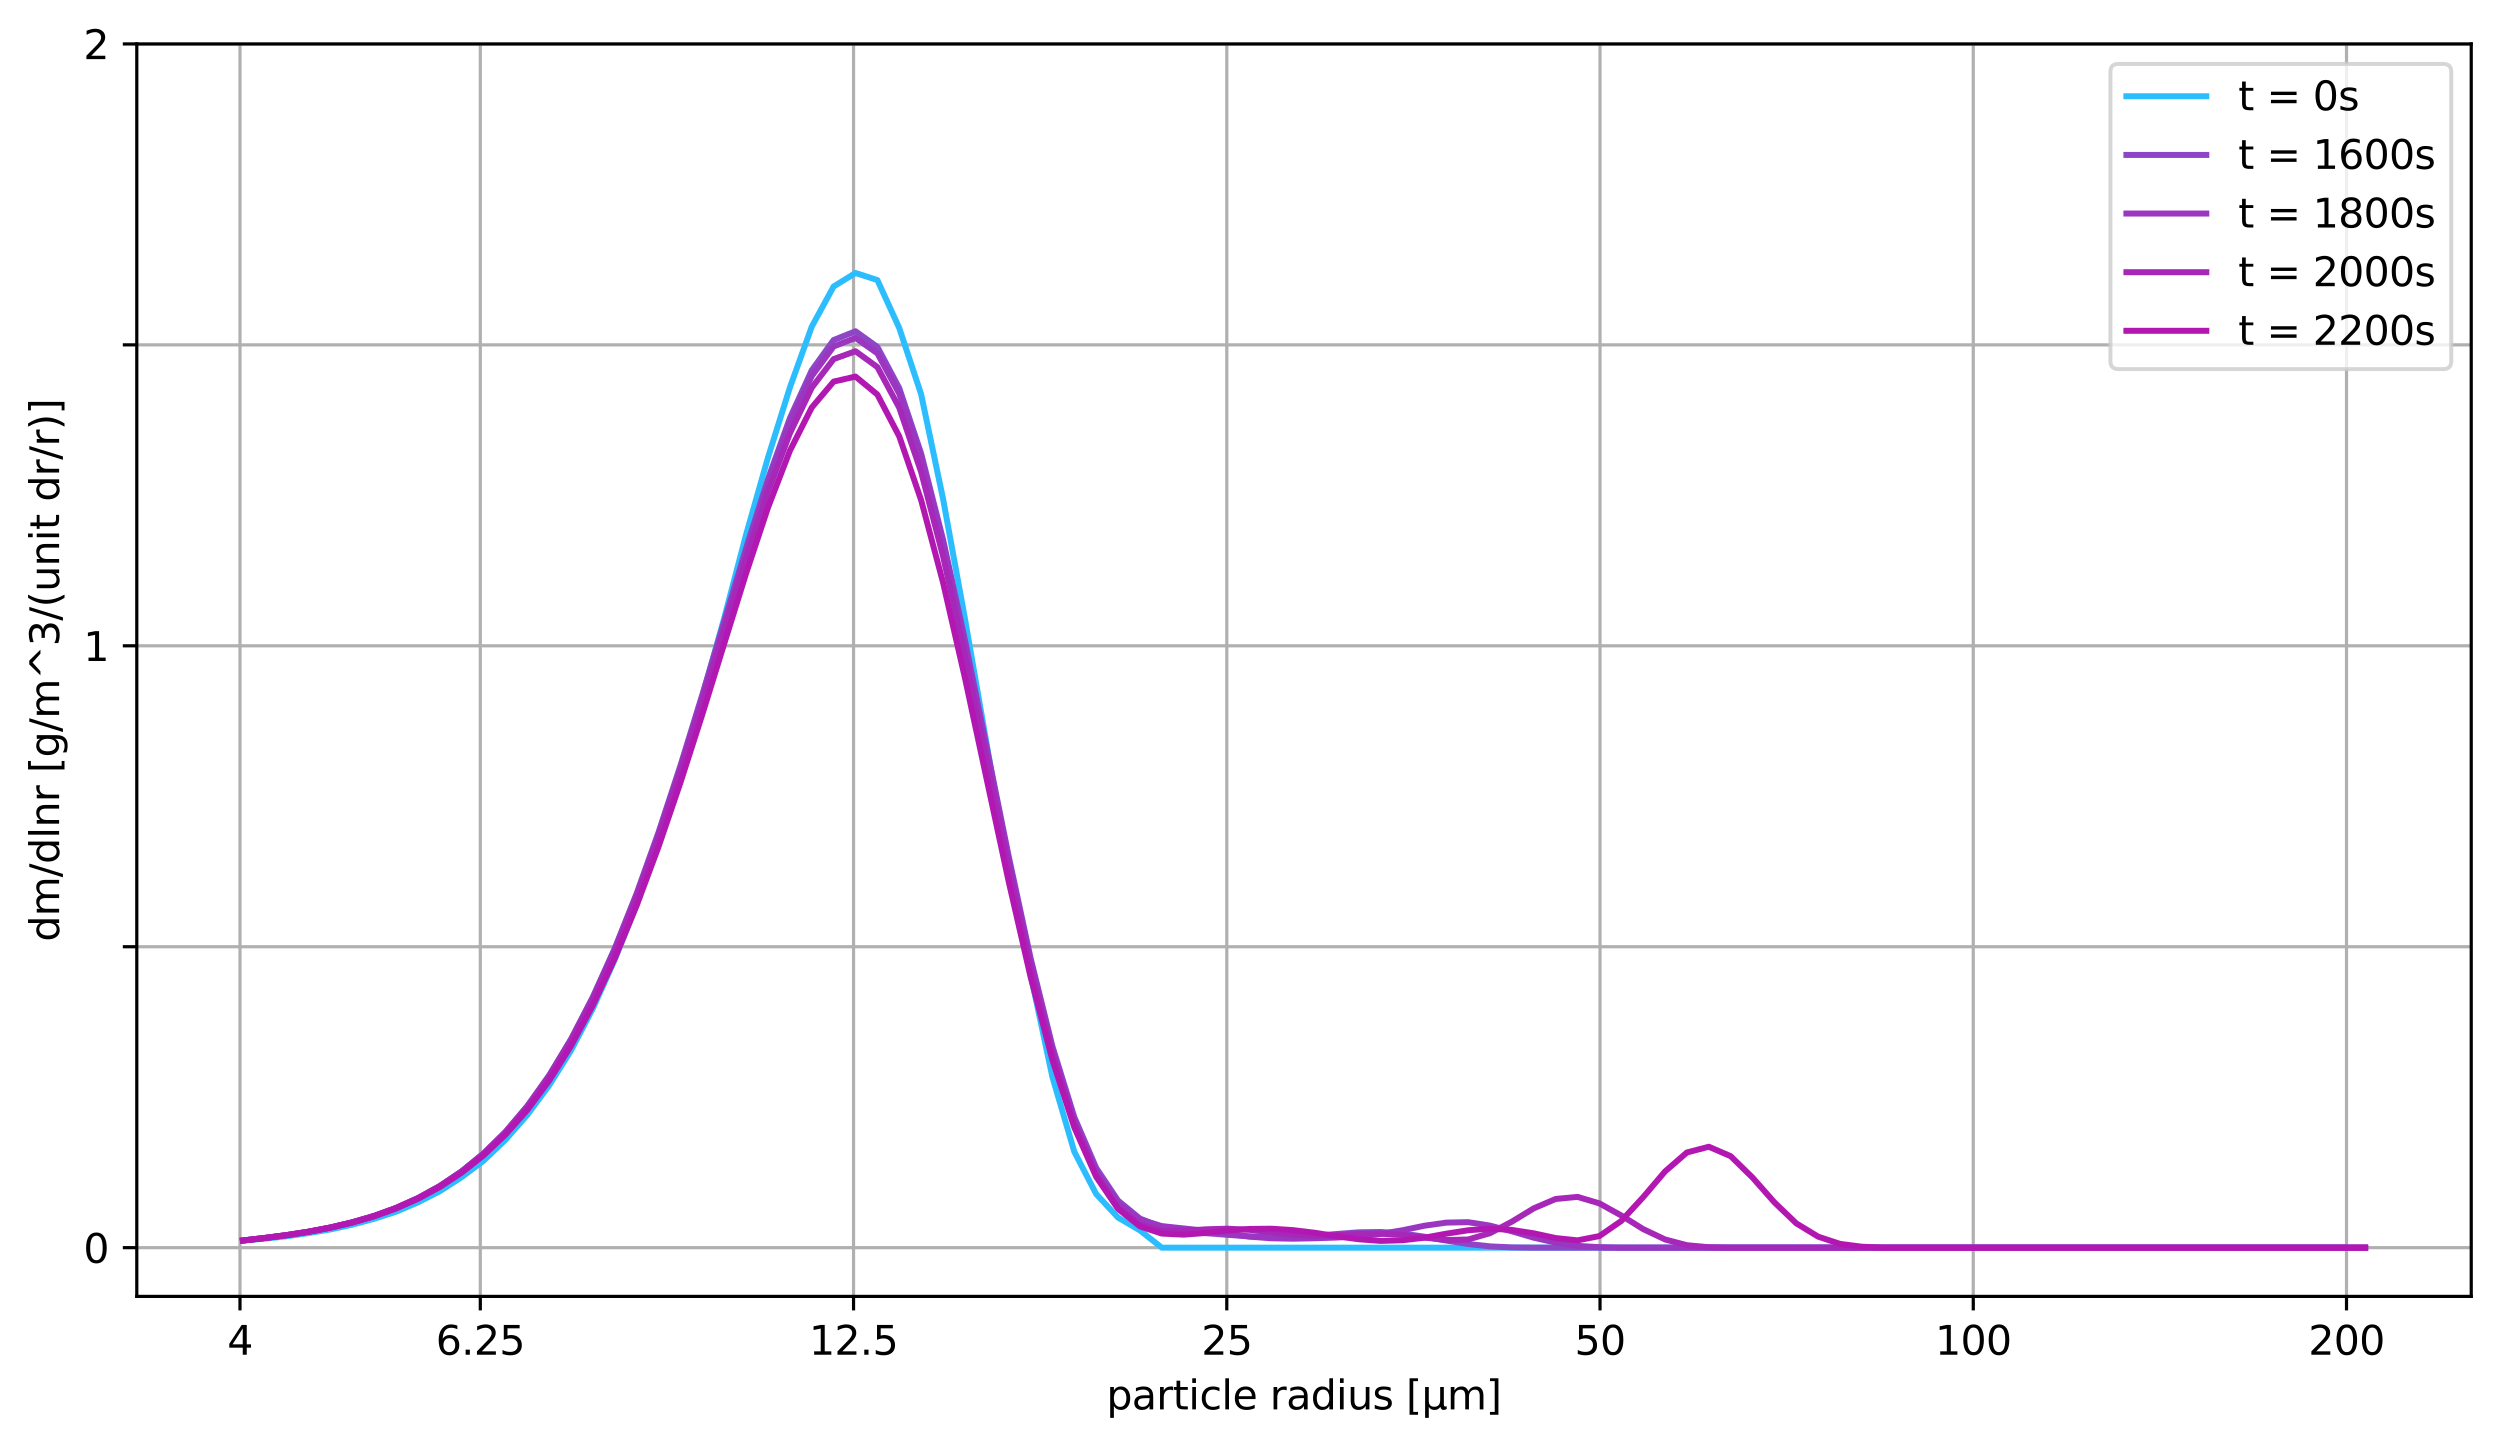 <?xml version="1.0" encoding="utf-8" standalone="no"?>
<!DOCTYPE svg PUBLIC "-//W3C//DTD SVG 1.1//EN"
  "http://www.w3.org/Graphics/SVG/1.1/DTD/svg11.dtd">
<svg xmlns:xlink="http://www.w3.org/1999/xlink" width="625.778pt" height="362.062pt" viewBox="0 0 625.778 362.062" xmlns="http://www.w3.org/2000/svg" version="1.1">
 <defs>
  <style type="text/css">*{stroke-linejoin: round; stroke-linecap: butt}</style>
 </defs>
 <g id="figure_1">
  <g id="patch_1">
   <path d="M 0 362.062 
L 625.778 362.062 
L 625.778 0 
L 0 0 
z
" style="fill: #ffffff"/>
  </g>
  <g id="axes_1">
   <g id="patch_2">
    <path d="M 34.241 324.506 
L 618.578 324.506 
L 618.578 10.999 
L 34.241 10.999 
z
" style="fill: #ffffff"/>
   </g>
   <g id="matplotlib.axis_1">
    <g id="xtick_1">
     <g id="line2d_1">
      <path d="M 60.072 324.506 
L 60.072 10.999 
" clip-path="url(#paa00dab9e1)" style="fill: none; stroke: #b0b0b0; stroke-width: 0.8; stroke-linecap: square"/>
     </g>
     <g id="line2d_2">
      <defs>
       <path id="m054a55ea79" d="M 0 0 
L 0 3.5 
" style="stroke: #000000; stroke-width: 0.8"/>
      </defs>
      <g>
       <use xlink:href="#m054a55ea79" x="60.072" y="324.506" style="stroke: #000000; stroke-width: 0.8"/>
      </g>
     </g>
     <g id="text_1">
      <!-- 4 -->
      <g transform="translate(56.891 339.104) scale(0.1 -0.1)">
       <defs>
        <path id="DejaVuSans-34" d="M 2419 4116 
L 825 1625 
L 2419 1625 
L 2419 4116 
z
M 2253 4666 
L 3047 4666 
L 3047 1625 
L 3713 1625 
L 3713 1100 
L 3047 1100 
L 3047 0 
L 2419 0 
L 2419 1100 
L 313 1100 
L 313 1709 
L 2253 4666 
z
" transform="scale(0.016)"/>
       </defs>
       <use xlink:href="#DejaVuSans-34"/>
      </g>
     </g>
    </g>
    <g id="xtick_2">
     <g id="line2d_3">
      <path d="M 120.226 324.506 
L 120.226 10.999 
" clip-path="url(#paa00dab9e1)" style="fill: none; stroke: #b0b0b0; stroke-width: 0.8; stroke-linecap: square"/>
     </g>
     <g id="line2d_4">
      <g>
       <use xlink:href="#m054a55ea79" x="120.226" y="324.506" style="stroke: #000000; stroke-width: 0.8"/>
      </g>
     </g>
     <g id="text_2">
      <!-- 6.25 -->
      <g transform="translate(109.093 339.104) scale(0.1 -0.1)">
       <defs>
        <path id="DejaVuSans-36" d="M 2113 2584 
Q 1688 2584 1439 2293 
Q 1191 2003 1191 1497 
Q 1191 994 1439 701 
Q 1688 409 2113 409 
Q 2538 409 2786 701 
Q 3034 994 3034 1497 
Q 3034 2003 2786 2293 
Q 2538 2584 2113 2584 
z
M 3366 4563 
L 3366 3988 
Q 3128 4100 2886 4159 
Q 2644 4219 2406 4219 
Q 1781 4219 1451 3797 
Q 1122 3375 1075 2522 
Q 1259 2794 1537 2939 
Q 1816 3084 2150 3084 
Q 2853 3084 3261 2657 
Q 3669 2231 3669 1497 
Q 3669 778 3244 343 
Q 2819 -91 2113 -91 
Q 1303 -91 875 529 
Q 447 1150 447 2328 
Q 447 3434 972 4092 
Q 1497 4750 2381 4750 
Q 2619 4750 2861 4703 
Q 3103 4656 3366 4563 
z
" transform="scale(0.016)"/>
        <path id="DejaVuSans-2e" d="M 684 794 
L 1344 794 
L 1344 0 
L 684 0 
L 684 794 
z
" transform="scale(0.016)"/>
        <path id="DejaVuSans-32" d="M 1228 531 
L 3431 531 
L 3431 0 
L 469 0 
L 469 531 
Q 828 903 1448 1529 
Q 2069 2156 2228 2338 
Q 2531 2678 2651 2914 
Q 2772 3150 2772 3378 
Q 2772 3750 2511 3984 
Q 2250 4219 1831 4219 
Q 1534 4219 1204 4116 
Q 875 4013 500 3803 
L 500 4441 
Q 881 4594 1212 4672 
Q 1544 4750 1819 4750 
Q 2544 4750 2975 4387 
Q 3406 4025 3406 3419 
Q 3406 3131 3298 2873 
Q 3191 2616 2906 2266 
Q 2828 2175 2409 1742 
Q 1991 1309 1228 531 
z
" transform="scale(0.016)"/>
        <path id="DejaVuSans-35" d="M 691 4666 
L 3169 4666 
L 3169 4134 
L 1269 4134 
L 1269 2991 
Q 1406 3038 1543 3061 
Q 1681 3084 1819 3084 
Q 2600 3084 3056 2656 
Q 3513 2228 3513 1497 
Q 3513 744 3044 326 
Q 2575 -91 1722 -91 
Q 1428 -91 1123 -41 
Q 819 9 494 109 
L 494 744 
Q 775 591 1075 516 
Q 1375 441 1709 441 
Q 2250 441 2565 725 
Q 2881 1009 2881 1497 
Q 2881 1984 2565 2268 
Q 2250 2553 1709 2553 
Q 1456 2553 1204 2497 
Q 953 2441 691 2322 
L 691 4666 
z
" transform="scale(0.016)"/>
       </defs>
       <use xlink:href="#DejaVuSans-36"/>
       <use xlink:href="#DejaVuSans-2e" x="63.623"/>
       <use xlink:href="#DejaVuSans-32" x="95.41"/>
       <use xlink:href="#DejaVuSans-35" x="159.033"/>
      </g>
     </g>
    </g>
    <g id="xtick_3">
     <g id="line2d_5">
      <path d="M 213.652 324.506 
L 213.652 10.999 
" clip-path="url(#paa00dab9e1)" style="fill: none; stroke: #b0b0b0; stroke-width: 0.8; stroke-linecap: square"/>
     </g>
     <g id="line2d_6">
      <g>
       <use xlink:href="#m054a55ea79" x="213.652" y="324.506" style="stroke: #000000; stroke-width: 0.8"/>
      </g>
     </g>
     <g id="text_3">
      <!-- 12.5 -->
      <g transform="translate(202.519 339.104) scale(0.1 -0.1)">
       <defs>
        <path id="DejaVuSans-31" d="M 794 531 
L 1825 531 
L 1825 4091 
L 703 3866 
L 703 4441 
L 1819 4666 
L 2450 4666 
L 2450 531 
L 3481 531 
L 3481 0 
L 794 0 
L 794 531 
z
" transform="scale(0.016)"/>
       </defs>
       <use xlink:href="#DejaVuSans-31"/>
       <use xlink:href="#DejaVuSans-32" x="63.623"/>
       <use xlink:href="#DejaVuSans-2e" x="127.246"/>
       <use xlink:href="#DejaVuSans-35" x="159.033"/>
      </g>
     </g>
    </g>
    <g id="xtick_4">
     <g id="line2d_7">
      <path d="M 307.079 324.506 
L 307.079 10.999 
" clip-path="url(#paa00dab9e1)" style="fill: none; stroke: #b0b0b0; stroke-width: 0.8; stroke-linecap: square"/>
     </g>
     <g id="line2d_8">
      <g>
       <use xlink:href="#m054a55ea79" x="307.079" y="324.506" style="stroke: #000000; stroke-width: 0.8"/>
      </g>
     </g>
     <g id="text_4">
      <!-- 25 -->
      <g transform="translate(300.716 339.104) scale(0.1 -0.1)">
       <use xlink:href="#DejaVuSans-32"/>
       <use xlink:href="#DejaVuSans-35" x="63.623"/>
      </g>
     </g>
    </g>
    <g id="xtick_5">
     <g id="line2d_9">
      <path d="M 400.505 324.506 
L 400.505 10.999 
" clip-path="url(#paa00dab9e1)" style="fill: none; stroke: #b0b0b0; stroke-width: 0.8; stroke-linecap: square"/>
     </g>
     <g id="line2d_10">
      <g>
       <use xlink:href="#m054a55ea79" x="400.505" y="324.506" style="stroke: #000000; stroke-width: 0.8"/>
      </g>
     </g>
     <g id="text_5">
      <!-- 50 -->
      <g transform="translate(394.142 339.104) scale(0.1 -0.1)">
       <defs>
        <path id="DejaVuSans-30" d="M 2034 4250 
Q 1547 4250 1301 3770 
Q 1056 3291 1056 2328 
Q 1056 1369 1301 889 
Q 1547 409 2034 409 
Q 2525 409 2770 889 
Q 3016 1369 3016 2328 
Q 3016 3291 2770 3770 
Q 2525 4250 2034 4250 
z
M 2034 4750 
Q 2819 4750 3233 4129 
Q 3647 3509 3647 2328 
Q 3647 1150 3233 529 
Q 2819 -91 2034 -91 
Q 1250 -91 836 529 
Q 422 1150 422 2328 
Q 422 3509 836 4129 
Q 1250 4750 2034 4750 
z
" transform="scale(0.016)"/>
       </defs>
       <use xlink:href="#DejaVuSans-35"/>
       <use xlink:href="#DejaVuSans-30" x="63.623"/>
      </g>
     </g>
    </g>
    <g id="xtick_6">
     <g id="line2d_11">
      <path d="M 493.931 324.506 
L 493.931 10.999 
" clip-path="url(#paa00dab9e1)" style="fill: none; stroke: #b0b0b0; stroke-width: 0.8; stroke-linecap: square"/>
     </g>
     <g id="line2d_12">
      <g>
       <use xlink:href="#m054a55ea79" x="493.931" y="324.506" style="stroke: #000000; stroke-width: 0.8"/>
      </g>
     </g>
     <g id="text_6">
      <!-- 100 -->
      <g transform="translate(484.388 339.104) scale(0.1 -0.1)">
       <use xlink:href="#DejaVuSans-31"/>
       <use xlink:href="#DejaVuSans-30" x="63.623"/>
       <use xlink:href="#DejaVuSans-30" x="127.246"/>
      </g>
     </g>
    </g>
    <g id="xtick_7">
     <g id="line2d_13">
      <path d="M 587.358 324.506 
L 587.358 10.999 
" clip-path="url(#paa00dab9e1)" style="fill: none; stroke: #b0b0b0; stroke-width: 0.8; stroke-linecap: square"/>
     </g>
     <g id="line2d_14">
      <g>
       <use xlink:href="#m054a55ea79" x="587.358" y="324.506" style="stroke: #000000; stroke-width: 0.8"/>
      </g>
     </g>
     <g id="text_7">
      <!-- 200 -->
      <g transform="translate(577.814 339.104) scale(0.1 -0.1)">
       <use xlink:href="#DejaVuSans-32"/>
       <use xlink:href="#DejaVuSans-30" x="63.623"/>
       <use xlink:href="#DejaVuSans-30" x="127.246"/>
      </g>
     </g>
    </g>
    <g id="text_8">
     <!-- particle radius [µm] -->
     <g transform="translate(276.964 352.782) scale(0.1 -0.1)">
      <defs>
       <path id="DejaVuSans-70" d="M 1159 525 
L 1159 -1331 
L 581 -1331 
L 581 3500 
L 1159 3500 
L 1159 2969 
Q 1341 3281 1617 3432 
Q 1894 3584 2278 3584 
Q 2916 3584 3314 3078 
Q 3713 2572 3713 1747 
Q 3713 922 3314 415 
Q 2916 -91 2278 -91 
Q 1894 -91 1617 61 
Q 1341 213 1159 525 
z
M 3116 1747 
Q 3116 2381 2855 2742 
Q 2594 3103 2138 3103 
Q 1681 3103 1420 2742 
Q 1159 2381 1159 1747 
Q 1159 1113 1420 752 
Q 1681 391 2138 391 
Q 2594 391 2855 752 
Q 3116 1113 3116 1747 
z
" transform="scale(0.016)"/>
       <path id="DejaVuSans-61" d="M 2194 1759 
Q 1497 1759 1228 1600 
Q 959 1441 959 1056 
Q 959 750 1161 570 
Q 1363 391 1709 391 
Q 2188 391 2477 730 
Q 2766 1069 2766 1631 
L 2766 1759 
L 2194 1759 
z
M 3341 1997 
L 3341 0 
L 2766 0 
L 2766 531 
Q 2569 213 2275 61 
Q 1981 -91 1556 -91 
Q 1019 -91 701 211 
Q 384 513 384 1019 
Q 384 1609 779 1909 
Q 1175 2209 1959 2209 
L 2766 2209 
L 2766 2266 
Q 2766 2663 2505 2880 
Q 2244 3097 1772 3097 
Q 1472 3097 1187 3025 
Q 903 2953 641 2809 
L 641 3341 
Q 956 3463 1253 3523 
Q 1550 3584 1831 3584 
Q 2591 3584 2966 3190 
Q 3341 2797 3341 1997 
z
" transform="scale(0.016)"/>
       <path id="DejaVuSans-72" d="M 2631 2963 
Q 2534 3019 2420 3045 
Q 2306 3072 2169 3072 
Q 1681 3072 1420 2755 
Q 1159 2438 1159 1844 
L 1159 0 
L 581 0 
L 581 3500 
L 1159 3500 
L 1159 2956 
Q 1341 3275 1631 3429 
Q 1922 3584 2338 3584 
Q 2397 3584 2469 3576 
Q 2541 3569 2628 3553 
L 2631 2963 
z
" transform="scale(0.016)"/>
       <path id="DejaVuSans-74" d="M 1172 4494 
L 1172 3500 
L 2356 3500 
L 2356 3053 
L 1172 3053 
L 1172 1153 
Q 1172 725 1289 603 
Q 1406 481 1766 481 
L 2356 481 
L 2356 0 
L 1766 0 
Q 1100 0 847 248 
Q 594 497 594 1153 
L 594 3053 
L 172 3053 
L 172 3500 
L 594 3500 
L 594 4494 
L 1172 4494 
z
" transform="scale(0.016)"/>
       <path id="DejaVuSans-69" d="M 603 3500 
L 1178 3500 
L 1178 0 
L 603 0 
L 603 3500 
z
M 603 4863 
L 1178 4863 
L 1178 4134 
L 603 4134 
L 603 4863 
z
" transform="scale(0.016)"/>
       <path id="DejaVuSans-63" d="M 3122 3366 
L 3122 2828 
Q 2878 2963 2633 3030 
Q 2388 3097 2138 3097 
Q 1578 3097 1268 2742 
Q 959 2388 959 1747 
Q 959 1106 1268 751 
Q 1578 397 2138 397 
Q 2388 397 2633 464 
Q 2878 531 3122 666 
L 3122 134 
Q 2881 22 2623 -34 
Q 2366 -91 2075 -91 
Q 1284 -91 818 406 
Q 353 903 353 1747 
Q 353 2603 823 3093 
Q 1294 3584 2113 3584 
Q 2378 3584 2631 3529 
Q 2884 3475 3122 3366 
z
" transform="scale(0.016)"/>
       <path id="DejaVuSans-6c" d="M 603 4863 
L 1178 4863 
L 1178 0 
L 603 0 
L 603 4863 
z
" transform="scale(0.016)"/>
       <path id="DejaVuSans-65" d="M 3597 1894 
L 3597 1613 
L 953 1613 
Q 991 1019 1311 708 
Q 1631 397 2203 397 
Q 2534 397 2845 478 
Q 3156 559 3463 722 
L 3463 178 
Q 3153 47 2828 -22 
Q 2503 -91 2169 -91 
Q 1331 -91 842 396 
Q 353 884 353 1716 
Q 353 2575 817 3079 
Q 1281 3584 2069 3584 
Q 2775 3584 3186 3129 
Q 3597 2675 3597 1894 
z
M 3022 2063 
Q 3016 2534 2758 2815 
Q 2500 3097 2075 3097 
Q 1594 3097 1305 2825 
Q 1016 2553 972 2059 
L 3022 2063 
z
" transform="scale(0.016)"/>
       <path id="DejaVuSans-20" transform="scale(0.016)"/>
       <path id="DejaVuSans-64" d="M 2906 2969 
L 2906 4863 
L 3481 4863 
L 3481 0 
L 2906 0 
L 2906 525 
Q 2725 213 2448 61 
Q 2172 -91 1784 -91 
Q 1150 -91 751 415 
Q 353 922 353 1747 
Q 353 2572 751 3078 
Q 1150 3584 1784 3584 
Q 2172 3584 2448 3432 
Q 2725 3281 2906 2969 
z
M 947 1747 
Q 947 1113 1208 752 
Q 1469 391 1925 391 
Q 2381 391 2643 752 
Q 2906 1113 2906 1747 
Q 2906 2381 2643 2742 
Q 2381 3103 1925 3103 
Q 1469 3103 1208 2742 
Q 947 2381 947 1747 
z
" transform="scale(0.016)"/>
       <path id="DejaVuSans-75" d="M 544 1381 
L 544 3500 
L 1119 3500 
L 1119 1403 
Q 1119 906 1312 657 
Q 1506 409 1894 409 
Q 2359 409 2629 706 
Q 2900 1003 2900 1516 
L 2900 3500 
L 3475 3500 
L 3475 0 
L 2900 0 
L 2900 538 
Q 2691 219 2414 64 
Q 2138 -91 1772 -91 
Q 1169 -91 856 284 
Q 544 659 544 1381 
z
M 1991 3584 
L 1991 3584 
z
" transform="scale(0.016)"/>
       <path id="DejaVuSans-73" d="M 2834 3397 
L 2834 2853 
Q 2591 2978 2328 3040 
Q 2066 3103 1784 3103 
Q 1356 3103 1142 2972 
Q 928 2841 928 2578 
Q 928 2378 1081 2264 
Q 1234 2150 1697 2047 
L 1894 2003 
Q 2506 1872 2764 1633 
Q 3022 1394 3022 966 
Q 3022 478 2636 193 
Q 2250 -91 1575 -91 
Q 1294 -91 989 -36 
Q 684 19 347 128 
L 347 722 
Q 666 556 975 473 
Q 1284 391 1588 391 
Q 1994 391 2212 530 
Q 2431 669 2431 922 
Q 2431 1156 2273 1281 
Q 2116 1406 1581 1522 
L 1381 1569 
Q 847 1681 609 1914 
Q 372 2147 372 2553 
Q 372 3047 722 3315 
Q 1072 3584 1716 3584 
Q 2034 3584 2315 3537 
Q 2597 3491 2834 3397 
z
" transform="scale(0.016)"/>
       <path id="DejaVuSans-5b" d="M 550 4863 
L 1875 4863 
L 1875 4416 
L 1125 4416 
L 1125 -397 
L 1875 -397 
L 1875 -844 
L 550 -844 
L 550 4863 
z
" transform="scale(0.016)"/>
       <path id="DejaVuSans-b5" d="M 544 -1331 
L 544 3500 
L 1119 3500 
L 1119 1325 
Q 1119 872 1334 640 
Q 1550 409 1972 409 
Q 2434 409 2667 671 
Q 2900 934 2900 1459 
L 2900 3500 
L 3475 3500 
L 3475 806 
Q 3475 619 3529 530 
Q 3584 441 3700 441 
Q 3728 441 3778 458 
Q 3828 475 3916 513 
L 3916 50 
Q 3788 -22 3673 -56 
Q 3559 -91 3450 -91 
Q 3234 -91 3106 31 
Q 2978 153 2931 403 
Q 2775 156 2548 32 
Q 2322 -91 2016 -91 
Q 1697 -91 1473 31 
Q 1250 153 1119 397 
L 1119 -1331 
L 544 -1331 
z
" transform="scale(0.016)"/>
       <path id="DejaVuSans-6d" d="M 3328 2828 
Q 3544 3216 3844 3400 
Q 4144 3584 4550 3584 
Q 5097 3584 5394 3201 
Q 5691 2819 5691 2113 
L 5691 0 
L 5113 0 
L 5113 2094 
Q 5113 2597 4934 2840 
Q 4756 3084 4391 3084 
Q 3944 3084 3684 2787 
Q 3425 2491 3425 1978 
L 3425 0 
L 2847 0 
L 2847 2094 
Q 2847 2600 2669 2842 
Q 2491 3084 2119 3084 
Q 1678 3084 1418 2786 
Q 1159 2488 1159 1978 
L 1159 0 
L 581 0 
L 581 3500 
L 1159 3500 
L 1159 2956 
Q 1356 3278 1631 3431 
Q 1906 3584 2284 3584 
Q 2666 3584 2933 3390 
Q 3200 3197 3328 2828 
z
" transform="scale(0.016)"/>
       <path id="DejaVuSans-5d" d="M 1947 4863 
L 1947 -844 
L 622 -844 
L 622 -397 
L 1369 -397 
L 1369 4416 
L 622 4416 
L 622 4863 
L 1947 4863 
z
" transform="scale(0.016)"/>
      </defs>
      <use xlink:href="#DejaVuSans-70"/>
      <use xlink:href="#DejaVuSans-61" x="63.477"/>
      <use xlink:href="#DejaVuSans-72" x="124.756"/>
      <use xlink:href="#DejaVuSans-74" x="165.869"/>
      <use xlink:href="#DejaVuSans-69" x="205.078"/>
      <use xlink:href="#DejaVuSans-63" x="232.861"/>
      <use xlink:href="#DejaVuSans-6c" x="287.842"/>
      <use xlink:href="#DejaVuSans-65" x="315.625"/>
      <use xlink:href="#DejaVuSans-20" x="377.148"/>
      <use xlink:href="#DejaVuSans-72" x="408.936"/>
      <use xlink:href="#DejaVuSans-61" x="450.049"/>
      <use xlink:href="#DejaVuSans-64" x="511.328"/>
      <use xlink:href="#DejaVuSans-69" x="574.805"/>
      <use xlink:href="#DejaVuSans-75" x="602.588"/>
      <use xlink:href="#DejaVuSans-73" x="665.967"/>
      <use xlink:href="#DejaVuSans-20" x="718.066"/>
      <use xlink:href="#DejaVuSans-5b" x="749.854"/>
      <use xlink:href="#DejaVuSans-b5" x="788.867"/>
      <use xlink:href="#DejaVuSans-6d" x="852.49"/>
      <use xlink:href="#DejaVuSans-5d" x="949.902"/>
     </g>
    </g>
   </g>
   <g id="matplotlib.axis_2">
    <g id="ytick_1">
     <g id="line2d_15">
      <path d="M 34.241 312.307 
L 618.578 312.307 
" clip-path="url(#paa00dab9e1)" style="fill: none; stroke: #b0b0b0; stroke-width: 0.8; stroke-linecap: square"/>
     </g>
     <g id="line2d_16">
      <defs>
       <path id="mc9c5f69193" d="M 0 0 
L -3.5 0 
" style="stroke: #000000; stroke-width: 0.8"/>
      </defs>
      <g>
       <use xlink:href="#mc9c5f69193" x="34.241" y="312.307" style="stroke: #000000; stroke-width: 0.8"/>
      </g>
     </g>
     <g id="text_9">
      <!-- 0 -->
      <g transform="translate(20.878 316.106) scale(0.1 -0.1)">
       <use xlink:href="#DejaVuSans-30"/>
      </g>
     </g>
    </g>
    <g id="ytick_2">
     <g id="line2d_17">
      <path d="M 34.241 236.98 
L 618.578 236.98 
" clip-path="url(#paa00dab9e1)" style="fill: none; stroke: #b0b0b0; stroke-width: 0.8; stroke-linecap: square"/>
     </g>
     <g id="line2d_18">
      <g>
       <use xlink:href="#mc9c5f69193" x="34.241" y="236.98" style="stroke: #000000; stroke-width: 0.8"/>
      </g>
     </g>
    </g>
    <g id="ytick_3">
     <g id="line2d_19">
      <path d="M 34.241 161.653 
L 618.578 161.653 
" clip-path="url(#paa00dab9e1)" style="fill: none; stroke: #b0b0b0; stroke-width: 0.8; stroke-linecap: square"/>
     </g>
     <g id="line2d_20">
      <g>
       <use xlink:href="#mc9c5f69193" x="34.241" y="161.653" style="stroke: #000000; stroke-width: 0.8"/>
      </g>
     </g>
     <g id="text_10">
      <!-- 1 -->
      <g transform="translate(20.878 165.452) scale(0.1 -0.1)">
       <use xlink:href="#DejaVuSans-31"/>
      </g>
     </g>
    </g>
    <g id="ytick_4">
     <g id="line2d_21">
      <path d="M 34.241 86.326 
L 618.578 86.326 
" clip-path="url(#paa00dab9e1)" style="fill: none; stroke: #b0b0b0; stroke-width: 0.8; stroke-linecap: square"/>
     </g>
     <g id="line2d_22">
      <g>
       <use xlink:href="#mc9c5f69193" x="34.241" y="86.326" style="stroke: #000000; stroke-width: 0.8"/>
      </g>
     </g>
    </g>
    <g id="ytick_5">
     <g id="line2d_23">
      <path d="M 34.241 10.999 
L 618.578 10.999 
" clip-path="url(#paa00dab9e1)" style="fill: none; stroke: #b0b0b0; stroke-width: 0.8; stroke-linecap: square"/>
     </g>
     <g id="line2d_24">
      <g>
       <use xlink:href="#mc9c5f69193" x="34.241" y="10.999" style="stroke: #000000; stroke-width: 0.8"/>
      </g>
     </g>
     <g id="text_11">
      <!-- 2 -->
      <g transform="translate(20.878 14.798) scale(0.1 -0.1)">
       <use xlink:href="#DejaVuSans-32"/>
      </g>
     </g>
    </g>
    <g id="text_12">
     <!-- dm/dlnr [g/m^3/(unit dr/r)] -->
     <g transform="translate(14.798 235.691) rotate(-90) scale(0.1 -0.1)">
      <defs>
       <path id="DejaVuSans-2f" d="M 1625 4666 
L 2156 4666 
L 531 -594 
L 0 -594 
L 1625 4666 
z
" transform="scale(0.016)"/>
       <path id="DejaVuSans-6e" d="M 3513 2113 
L 3513 0 
L 2938 0 
L 2938 2094 
Q 2938 2591 2744 2837 
Q 2550 3084 2163 3084 
Q 1697 3084 1428 2787 
Q 1159 2491 1159 1978 
L 1159 0 
L 581 0 
L 581 3500 
L 1159 3500 
L 1159 2956 
Q 1366 3272 1645 3428 
Q 1925 3584 2291 3584 
Q 2894 3584 3203 3211 
Q 3513 2838 3513 2113 
z
" transform="scale(0.016)"/>
       <path id="DejaVuSans-67" d="M 2906 1791 
Q 2906 2416 2648 2759 
Q 2391 3103 1925 3103 
Q 1463 3103 1205 2759 
Q 947 2416 947 1791 
Q 947 1169 1205 825 
Q 1463 481 1925 481 
Q 2391 481 2648 825 
Q 2906 1169 2906 1791 
z
M 3481 434 
Q 3481 -459 3084 -895 
Q 2688 -1331 1869 -1331 
Q 1566 -1331 1297 -1286 
Q 1028 -1241 775 -1147 
L 775 -588 
Q 1028 -725 1275 -790 
Q 1522 -856 1778 -856 
Q 2344 -856 2625 -561 
Q 2906 -266 2906 331 
L 2906 616 
Q 2728 306 2450 153 
Q 2172 0 1784 0 
Q 1141 0 747 490 
Q 353 981 353 1791 
Q 353 2603 747 3093 
Q 1141 3584 1784 3584 
Q 2172 3584 2450 3431 
Q 2728 3278 2906 2969 
L 2906 3500 
L 3481 3500 
L 3481 434 
z
" transform="scale(0.016)"/>
       <path id="DejaVuSans-5e" d="M 2988 4666 
L 4684 2925 
L 4056 2925 
L 2681 4159 
L 1306 2925 
L 678 2925 
L 2375 4666 
L 2988 4666 
z
" transform="scale(0.016)"/>
       <path id="DejaVuSans-33" d="M 2597 2516 
Q 3050 2419 3304 2112 
Q 3559 1806 3559 1356 
Q 3559 666 3084 287 
Q 2609 -91 1734 -91 
Q 1441 -91 1130 -33 
Q 819 25 488 141 
L 488 750 
Q 750 597 1062 519 
Q 1375 441 1716 441 
Q 2309 441 2620 675 
Q 2931 909 2931 1356 
Q 2931 1769 2642 2001 
Q 2353 2234 1838 2234 
L 1294 2234 
L 1294 2753 
L 1863 2753 
Q 2328 2753 2575 2939 
Q 2822 3125 2822 3475 
Q 2822 3834 2567 4026 
Q 2313 4219 1838 4219 
Q 1578 4219 1281 4162 
Q 984 4106 628 3988 
L 628 4550 
Q 988 4650 1302 4700 
Q 1616 4750 1894 4750 
Q 2613 4750 3031 4423 
Q 3450 4097 3450 3541 
Q 3450 3153 3228 2886 
Q 3006 2619 2597 2516 
z
" transform="scale(0.016)"/>
       <path id="DejaVuSans-28" d="M 1984 4856 
Q 1566 4138 1362 3434 
Q 1159 2731 1159 2009 
Q 1159 1288 1364 580 
Q 1569 -128 1984 -844 
L 1484 -844 
Q 1016 -109 783 600 
Q 550 1309 550 2009 
Q 550 2706 781 3412 
Q 1013 4119 1484 4856 
L 1984 4856 
z
" transform="scale(0.016)"/>
       <path id="DejaVuSans-29" d="M 513 4856 
L 1013 4856 
Q 1481 4119 1714 3412 
Q 1947 2706 1947 2009 
Q 1947 1309 1714 600 
Q 1481 -109 1013 -844 
L 513 -844 
Q 928 -128 1133 580 
Q 1338 1288 1338 2009 
Q 1338 2731 1133 3434 
Q 928 4138 513 4856 
z
" transform="scale(0.016)"/>
      </defs>
      <use xlink:href="#DejaVuSans-64"/>
      <use xlink:href="#DejaVuSans-6d" x="63.477"/>
      <use xlink:href="#DejaVuSans-2f" x="160.889"/>
      <use xlink:href="#DejaVuSans-64" x="194.58"/>
      <use xlink:href="#DejaVuSans-6c" x="258.057"/>
      <use xlink:href="#DejaVuSans-6e" x="285.84"/>
      <use xlink:href="#DejaVuSans-72" x="349.219"/>
      <use xlink:href="#DejaVuSans-20" x="390.332"/>
      <use xlink:href="#DejaVuSans-5b" x="422.119"/>
      <use xlink:href="#DejaVuSans-67" x="461.133"/>
      <use xlink:href="#DejaVuSans-2f" x="524.609"/>
      <use xlink:href="#DejaVuSans-6d" x="558.301"/>
      <use xlink:href="#DejaVuSans-5e" x="655.713"/>
      <use xlink:href="#DejaVuSans-33" x="739.502"/>
      <use xlink:href="#DejaVuSans-2f" x="803.125"/>
      <use xlink:href="#DejaVuSans-28" x="836.816"/>
      <use xlink:href="#DejaVuSans-75" x="875.83"/>
      <use xlink:href="#DejaVuSans-6e" x="939.209"/>
      <use xlink:href="#DejaVuSans-69" x="1002.588"/>
      <use xlink:href="#DejaVuSans-74" x="1030.371"/>
      <use xlink:href="#DejaVuSans-20" x="1069.58"/>
      <use xlink:href="#DejaVuSans-64" x="1101.367"/>
      <use xlink:href="#DejaVuSans-72" x="1164.844"/>
      <use xlink:href="#DejaVuSans-2f" x="1205.957"/>
      <use xlink:href="#DejaVuSans-72" x="1239.648"/>
      <use xlink:href="#DejaVuSans-29" x="1280.762"/>
      <use xlink:href="#DejaVuSans-5d" x="1319.775"/>
     </g>
    </g>
   </g>
   <g id="line2d_25">
    <path d="M 60.801 310.507 
L 66.278 310.04 
L 71.754 309.446 
L 77.231 308.649 
L 82.707 307.74 
L 88.184 306.551 
L 93.66 305.069 
L 99.137 303.303 
L 104.613 300.966 
L 110.09 298.171 
L 115.566 294.638 
L 121.042 290.544 
L 126.519 285.305 
L 131.995 279.067 
L 137.472 271.668 
L 142.948 262.921 
L 148.425 252.381 
L 153.901 240.161 
L 159.378 226.31 
L 164.854 210.693 
L 170.33 193.149 
L 175.807 174.285 
L 181.283 154.709 
L 186.76 133.814 
L 192.236 114.526 
L 197.713 97.011 
L 203.189 81.772 
L 208.666 71.711 
L 214.142 68.333 
L 219.619 70.102 
L 225.095 82.118 
L 230.571 98.696 
L 236.048 124.83 
L 241.524 154.823 
L 247.001 186.408 
L 252.477 218.312 
L 257.954 243.861 
L 263.43 269.586 
L 268.907 288.281 
L 274.383 298.876 
L 279.86 304.779 
L 285.336 307.979 
L 290.812 312.307 
L 296.289 312.307 
L 301.765 312.307 
L 307.242 312.307 
L 312.718 312.307 
L 318.195 312.307 
L 323.671 312.307 
L 329.148 312.307 
L 334.624 312.307 
L 340.101 312.307 
L 345.577 312.307 
L 351.053 312.307 
L 356.53 312.307 
L 362.006 312.307 
L 367.483 312.307 
L 372.959 312.307 
L 378.436 312.307 
L 383.912 312.307 
L 389.389 312.307 
L 394.865 312.307 
L 400.342 312.307 
L 405.818 312.307 
L 411.294 312.307 
L 416.771 312.307 
L 422.247 312.307 
L 427.724 312.307 
L 433.2 312.307 
L 438.677 312.307 
L 444.153 312.307 
L 449.63 312.307 
L 455.106 312.307 
L 460.583 312.307 
L 466.059 312.307 
L 471.535 312.307 
L 477.012 312.307 
L 482.488 312.307 
L 487.965 312.307 
L 493.441 312.307 
L 498.918 312.307 
L 504.394 312.307 
L 509.871 312.307 
L 515.347 312.307 
L 520.824 312.307 
L 526.3 312.307 
L 531.776 312.307 
L 537.253 312.307 
L 542.729 312.307 
L 548.206 312.307 
L 553.682 312.307 
L 559.159 312.307 
L 564.635 312.307 
L 570.112 312.307 
L 575.588 312.307 
L 581.065 312.307 
L 586.541 312.307 
" clip-path="url(#paa00dab9e1)" style="fill: none; stroke: #2cbdfe; stroke-width: 1.5; stroke-linecap: square"/>
   </g>
   <g id="line2d_26">
    <path d="M 60.801 310.507 
L 66.278 309.873 
L 71.754 309.16 
L 77.231 308.302 
L 82.707 307.251 
L 88.184 305.953 
L 93.66 304.345 
L 99.137 302.35 
L 104.613 299.887 
L 110.09 296.863 
L 115.566 293.174 
L 121.042 288.7 
L 126.519 283.307 
L 131.995 276.84 
L 137.472 269.145 
L 142.948 260.065 
L 148.425 249.487 
L 153.901 237.33 
L 159.378 223.577 
L 164.854 208.286 
L 170.33 191.608 
L 175.807 173.853 
L 181.283 155.485 
L 186.76 137.205 
L 192.236 119.904 
L 197.713 104.681 
L 203.189 92.69 
L 208.666 85.105 
L 214.142 82.916 
L 219.619 86.848 
L 225.095 97.156 
L 230.571 113.528 
L 236.048 135.017 
L 241.524 160.141 
L 247.001 187.176 
L 252.477 214.293 
L 257.954 239.762 
L 263.43 261.905 
L 268.907 279.606 
L 274.383 292.334 
L 279.86 300.523 
L 285.336 305.018 
L 290.812 307.178 
L 296.289 308.092 
L 301.765 308.664 
L 307.242 309.095 
L 312.718 309.478 
L 318.195 309.647 
L 323.671 309.632 
L 329.148 309.331 
L 334.624 308.885 
L 340.101 308.463 
L 345.577 308.384 
L 351.053 308.761 
L 356.53 309.556 
L 362.006 310.525 
L 367.483 311.399 
L 372.959 311.979 
L 378.436 312.24 
L 383.912 312.307 
L 389.389 312.307 
L 394.865 312.307 
L 400.342 312.307 
L 405.818 312.307 
L 411.294 312.307 
L 416.771 312.307 
L 422.247 312.307 
L 427.724 312.307 
L 433.2 312.307 
L 438.677 312.307 
L 444.153 312.307 
L 449.63 312.307 
L 455.106 312.307 
L 460.583 312.307 
L 466.059 312.307 
L 471.535 312.307 
L 477.012 312.307 
L 482.488 312.307 
L 487.965 312.307 
L 493.441 312.307 
L 498.918 312.307 
L 504.394 312.307 
L 509.871 312.307 
L 515.347 312.307 
L 520.824 312.307 
L 526.3 312.307 
L 531.776 312.307 
L 537.253 312.307 
L 542.729 312.307 
L 548.206 312.307 
L 553.682 312.307 
L 559.159 312.307 
L 564.635 312.307 
L 570.112 312.307 
L 575.588 312.307 
L 581.065 312.307 
L 586.541 312.307 
L 592.017 312.307 
" clip-path="url(#paa00dab9e1)" style="fill: none; stroke: #8e45c6; stroke-width: 1.5; stroke-linecap: square"/>
   </g>
   <g id="line2d_27">
    <path d="M 60.801 310.507 
L 66.278 309.873 
L 71.754 309.16 
L 77.231 308.302 
L 82.707 307.252 
L 88.184 305.955 
L 93.66 304.35 
L 99.137 302.36 
L 104.613 299.907 
L 110.09 296.895 
L 115.566 293.224 
L 121.042 288.77 
L 126.519 283.4 
L 131.995 276.956 
L 137.472 269.286 
L 142.948 260.241 
L 148.425 249.716 
L 153.901 237.646 
L 159.378 224.01 
L 164.854 208.855 
L 170.33 192.308 
L 175.807 174.673 
L 181.283 156.404 
L 186.76 138.221 
L 192.236 121.03 
L 197.713 105.958 
L 203.189 94.147 
L 208.666 86.717 
L 214.142 84.586 
L 219.619 88.442 
L 225.095 98.556 
L 230.571 114.683 
L 236.048 135.955 
L 241.524 160.977 
L 247.001 188 
L 252.477 215.163 
L 257.954 240.633 
L 263.43 262.804 
L 268.907 280.533 
L 274.383 293.267 
L 279.86 301.229 
L 285.336 305.281 
L 290.812 306.907 
L 296.289 307.5 
L 301.765 308.069 
L 307.242 308.794 
L 312.718 309.533 
L 318.195 309.955 
L 323.671 310.06 
L 329.148 309.947 
L 334.624 309.764 
L 340.101 309.469 
L 345.577 308.864 
L 351.053 307.95 
L 356.53 306.817 
L 362.006 306.035 
L 367.483 305.922 
L 372.959 306.788 
L 378.436 308.199 
L 383.912 309.805 
L 389.389 311.04 
L 394.865 311.854 
L 400.342 312.194 
L 405.818 312.307 
L 411.294 312.307 
L 416.771 312.307 
L 422.247 312.307 
L 427.724 312.307 
L 433.2 312.307 
L 438.677 312.307 
L 444.153 312.307 
L 449.63 312.307 
L 455.106 312.307 
L 460.583 312.307 
L 466.059 312.307 
L 471.535 312.307 
L 477.012 312.307 
L 482.488 312.307 
L 487.965 312.307 
L 493.441 312.307 
L 498.918 312.307 
L 504.394 312.307 
L 509.871 312.307 
L 515.347 312.307 
L 520.824 312.307 
L 526.3 312.307 
L 531.776 312.307 
L 537.253 312.307 
L 542.729 312.307 
L 548.206 312.307 
L 553.682 312.307 
L 559.159 312.307 
L 564.635 312.307 
L 570.112 312.307 
L 575.588 312.307 
L 581.065 312.307 
L 586.541 312.307 
L 592.017 312.307 
" clip-path="url(#paa00dab9e1)" style="fill: none; stroke: #9a36bf; stroke-width: 1.5; stroke-linecap: square"/>
   </g>
   <g id="line2d_28">
    <path d="M 60.801 310.514 
L 66.278 309.879 
L 71.754 309.166 
L 77.231 308.312 
L 82.707 307.268 
L 88.184 305.98 
L 93.66 304.382 
L 99.137 302.398 
L 104.613 299.95 
L 110.09 296.949 
L 115.566 293.304 
L 121.042 288.901 
L 126.519 283.609 
L 131.995 277.26 
L 137.472 269.683 
L 142.948 260.719 
L 148.425 250.257 
L 153.901 238.245 
L 159.378 224.67 
L 164.854 209.599 
L 170.33 193.179 
L 175.807 175.731 
L 181.283 157.727 
L 186.76 139.883 
L 192.236 123.109 
L 197.713 108.474 
L 203.189 97.052 
L 208.666 89.882 
L 214.142 87.918 
L 219.619 91.882 
L 225.095 102.067 
L 230.571 118.142 
L 236.048 139.205 
L 241.524 163.848 
L 247.001 190.393 
L 252.477 217.015 
L 257.954 241.978 
L 263.43 263.759 
L 268.907 281.321 
L 274.383 294.138 
L 279.86 302.351 
L 285.336 306.608 
L 290.812 308.104 
L 296.289 308.1 
L 301.765 307.716 
L 307.242 307.551 
L 312.718 307.848 
L 318.195 308.469 
L 323.671 309.073 
L 329.148 309.338 
L 334.624 309.173 
L 340.101 308.894 
L 345.577 308.795 
L 351.053 309.125 
L 356.53 309.777 
L 362.006 310.396 
L 367.483 310.258 
L 372.959 308.686 
L 378.436 305.795 
L 383.912 302.465 
L 389.389 300.118 
L 394.865 299.593 
L 400.342 301.216 
L 405.818 304.249 
L 411.294 307.652 
L 416.771 310.245 
L 422.247 311.69 
L 427.724 312.198 
L 433.2 312.307 
L 438.677 312.307 
L 444.153 312.307 
L 449.63 312.307 
L 455.106 312.307 
L 460.583 312.307 
L 466.059 312.307 
L 471.535 312.307 
L 477.012 312.307 
L 482.488 312.307 
L 487.965 312.307 
L 493.441 312.307 
L 498.918 312.307 
L 504.394 312.307 
L 509.871 312.307 
L 515.347 312.307 
L 520.824 312.307 
L 526.3 312.307 
L 531.776 312.307 
L 537.253 312.307 
L 542.729 312.307 
L 548.206 312.307 
L 553.682 312.307 
L 559.159 312.307 
L 564.635 312.307 
L 570.112 312.307 
L 575.588 312.307 
L 581.065 312.307 
L 586.541 312.307 
L 592.017 312.307 
" clip-path="url(#paa00dab9e1)" style="fill: none; stroke: #a627b8; stroke-width: 1.5; stroke-linecap: square"/>
   </g>
   <g id="line2d_29">
    <path d="M 60.801 310.521 
L 66.278 309.889 
L 71.754 309.18 
L 77.231 308.332 
L 82.707 307.299 
L 88.184 306.026 
L 93.66 304.449 
L 99.137 302.492 
L 104.613 300.077 
L 110.09 297.116 
L 115.566 293.523 
L 121.042 289.197 
L 126.519 284.024 
L 131.995 277.846 
L 137.472 270.49 
L 142.948 261.779 
L 148.425 251.588 
L 153.901 239.864 
L 159.378 226.607 
L 164.854 211.894 
L 170.33 195.86 
L 175.807 178.786 
L 181.283 161.103 
L 186.76 143.527 
L 192.236 127.053 
L 197.713 112.838 
L 203.189 102.005 
L 208.666 95.517 
L 214.142 94.255 
L 219.619 98.768 
L 225.095 109.239 
L 230.571 125.201 
L 236.048 145.792 
L 241.524 169.633 
L 247.001 195.158 
L 252.477 220.628 
L 257.954 244.478 
L 263.43 265.321 
L 268.907 282.184 
L 274.383 294.562 
L 279.86 302.597 
L 285.336 306.974 
L 290.812 308.777 
L 296.289 309.044 
L 301.765 308.625 
L 307.242 308.021 
L 312.718 307.624 
L 318.195 307.557 
L 323.671 307.917 
L 329.148 308.582 
L 334.624 309.453 
L 340.101 310.198 
L 345.577 310.61 
L 351.053 310.448 
L 356.53 309.811 
L 362.006 308.811 
L 367.483 307.952 
L 372.959 307.536 
L 378.436 307.867 
L 383.912 308.715 
L 389.389 309.898 
L 394.865 310.479 
L 400.342 309.405 
L 405.818 305.62 
L 411.294 299.674 
L 416.771 293.237 
L 422.247 288.479 
L 427.724 287.041 
L 433.2 289.398 
L 438.677 294.761 
L 444.153 300.961 
L 449.63 306.219 
L 455.106 309.547 
L 460.583 311.359 
L 466.059 312.07 
L 471.535 312.307 
L 477.012 312.307 
L 482.488 312.307 
L 487.965 312.307 
L 493.441 312.307 
L 498.918 312.307 
L 504.394 312.307 
L 509.871 312.307 
L 515.347 312.307 
L 520.824 312.307 
L 526.3 312.307 
L 531.776 312.307 
L 537.253 312.307 
L 542.729 312.307 
L 548.206 312.307 
L 553.682 312.307 
L 559.159 312.307 
L 564.635 312.307 
L 570.112 312.307 
L 575.588 312.307 
L 581.065 312.307 
L 586.541 312.307 
L 592.017 312.307 
" clip-path="url(#paa00dab9e1)" style="fill: none; stroke: #b317b1; stroke-width: 1.5; stroke-linecap: square"/>
   </g>
   <g id="patch_3">
    <path d="M 34.241 324.506 
L 34.241 10.999 
" style="fill: none; stroke: #000000; stroke-width: 0.8; stroke-linejoin: miter; stroke-linecap: square"/>
   </g>
   <g id="patch_4">
    <path d="M 618.578 324.506 
L 618.578 10.999 
" style="fill: none; stroke: #000000; stroke-width: 0.8; stroke-linejoin: miter; stroke-linecap: square"/>
   </g>
   <g id="patch_5">
    <path d="M 34.241 324.506 
L 618.578 324.506 
" style="fill: none; stroke: #000000; stroke-width: 0.8; stroke-linejoin: miter; stroke-linecap: square"/>
   </g>
   <g id="patch_6">
    <path d="M 34.241 10.999 
L 618.578 10.999 
" style="fill: none; stroke: #000000; stroke-width: 0.8; stroke-linejoin: miter; stroke-linecap: square"/>
   </g>
   <g id="legend_1">
    <g id="patch_7">
     <path d="M 530.263 92.39 
L 611.578 92.39 
Q 613.578 92.39 613.578 90.39 
L 613.578 17.999 
Q 613.578 15.999 611.578 15.999 
L 530.263 15.999 
Q 528.263 15.999 528.263 17.999 
L 528.263 90.39 
Q 528.263 92.39 530.263 92.39 
z
" style="fill: #ffffff; opacity: 0.8; stroke: #cccccc; stroke-linejoin: miter"/>
    </g>
    <g id="line2d_30">
     <path d="M 532.263 24.098 
L 542.263 24.098 
L 552.263 24.098 
" style="fill: none; stroke: #2cbdfe; stroke-width: 1.5; stroke-linecap: square"/>
    </g>
    <g id="text_13">
     <!-- t = 0s -->
     <g transform="translate(560.263 27.598) scale(0.1 -0.1)">
      <defs>
       <path id="DejaVuSans-3d" d="M 678 2906 
L 4684 2906 
L 4684 2381 
L 678 2381 
L 678 2906 
z
M 678 1631 
L 4684 1631 
L 4684 1100 
L 678 1100 
L 678 1631 
z
" transform="scale(0.016)"/>
      </defs>
      <use xlink:href="#DejaVuSans-74"/>
      <use xlink:href="#DejaVuSans-20" x="39.209"/>
      <use xlink:href="#DejaVuSans-3d" x="70.996"/>
      <use xlink:href="#DejaVuSans-20" x="154.785"/>
      <use xlink:href="#DejaVuSans-30" x="186.572"/>
      <use xlink:href="#DejaVuSans-73" x="250.195"/>
     </g>
    </g>
    <g id="line2d_31">
     <path d="M 532.263 38.776 
L 542.263 38.776 
L 552.263 38.776 
" style="fill: none; stroke: #8e45c6; stroke-width: 1.5; stroke-linecap: square"/>
    </g>
    <g id="text_14">
     <!-- t = 1600s -->
     <g transform="translate(560.263 42.276) scale(0.1 -0.1)">
      <use xlink:href="#DejaVuSans-74"/>
      <use xlink:href="#DejaVuSans-20" x="39.209"/>
      <use xlink:href="#DejaVuSans-3d" x="70.996"/>
      <use xlink:href="#DejaVuSans-20" x="154.785"/>
      <use xlink:href="#DejaVuSans-31" x="186.572"/>
      <use xlink:href="#DejaVuSans-36" x="250.195"/>
      <use xlink:href="#DejaVuSans-30" x="313.818"/>
      <use xlink:href="#DejaVuSans-30" x="377.441"/>
      <use xlink:href="#DejaVuSans-73" x="441.064"/>
     </g>
    </g>
    <g id="line2d_32">
     <path d="M 532.263 53.454 
L 542.263 53.454 
L 552.263 53.454 
" style="fill: none; stroke: #9a36bf; stroke-width: 1.5; stroke-linecap: square"/>
    </g>
    <g id="text_15">
     <!-- t = 1800s -->
     <g transform="translate(560.263 56.954) scale(0.1 -0.1)">
      <defs>
       <path id="DejaVuSans-38" d="M 2034 2216 
Q 1584 2216 1326 1975 
Q 1069 1734 1069 1313 
Q 1069 891 1326 650 
Q 1584 409 2034 409 
Q 2484 409 2743 651 
Q 3003 894 3003 1313 
Q 3003 1734 2745 1975 
Q 2488 2216 2034 2216 
z
M 1403 2484 
Q 997 2584 770 2862 
Q 544 3141 544 3541 
Q 544 4100 942 4425 
Q 1341 4750 2034 4750 
Q 2731 4750 3128 4425 
Q 3525 4100 3525 3541 
Q 3525 3141 3298 2862 
Q 3072 2584 2669 2484 
Q 3125 2378 3379 2068 
Q 3634 1759 3634 1313 
Q 3634 634 3220 271 
Q 2806 -91 2034 -91 
Q 1263 -91 848 271 
Q 434 634 434 1313 
Q 434 1759 690 2068 
Q 947 2378 1403 2484 
z
M 1172 3481 
Q 1172 3119 1398 2916 
Q 1625 2713 2034 2713 
Q 2441 2713 2670 2916 
Q 2900 3119 2900 3481 
Q 2900 3844 2670 4047 
Q 2441 4250 2034 4250 
Q 1625 4250 1398 4047 
Q 1172 3844 1172 3481 
z
" transform="scale(0.016)"/>
      </defs>
      <use xlink:href="#DejaVuSans-74"/>
      <use xlink:href="#DejaVuSans-20" x="39.209"/>
      <use xlink:href="#DejaVuSans-3d" x="70.996"/>
      <use xlink:href="#DejaVuSans-20" x="154.785"/>
      <use xlink:href="#DejaVuSans-31" x="186.572"/>
      <use xlink:href="#DejaVuSans-38" x="250.195"/>
      <use xlink:href="#DejaVuSans-30" x="313.818"/>
      <use xlink:href="#DejaVuSans-30" x="377.441"/>
      <use xlink:href="#DejaVuSans-73" x="441.064"/>
     </g>
    </g>
    <g id="line2d_33">
     <path d="M 532.263 68.132 
L 542.263 68.132 
L 552.263 68.132 
" style="fill: none; stroke: #a627b8; stroke-width: 1.5; stroke-linecap: square"/>
    </g>
    <g id="text_16">
     <!-- t = 2000s -->
     <g transform="translate(560.263 71.632) scale(0.1 -0.1)">
      <use xlink:href="#DejaVuSans-74"/>
      <use xlink:href="#DejaVuSans-20" x="39.209"/>
      <use xlink:href="#DejaVuSans-3d" x="70.996"/>
      <use xlink:href="#DejaVuSans-20" x="154.785"/>
      <use xlink:href="#DejaVuSans-32" x="186.572"/>
      <use xlink:href="#DejaVuSans-30" x="250.195"/>
      <use xlink:href="#DejaVuSans-30" x="313.818"/>
      <use xlink:href="#DejaVuSans-30" x="377.441"/>
      <use xlink:href="#DejaVuSans-73" x="441.064"/>
     </g>
    </g>
    <g id="line2d_34">
     <path d="M 532.263 82.81 
L 542.263 82.81 
L 552.263 82.81 
" style="fill: none; stroke: #b317b1; stroke-width: 1.5; stroke-linecap: square"/>
    </g>
    <g id="text_17">
     <!-- t = 2200s -->
     <g transform="translate(560.263 86.31) scale(0.1 -0.1)">
      <use xlink:href="#DejaVuSans-74"/>
      <use xlink:href="#DejaVuSans-20" x="39.209"/>
      <use xlink:href="#DejaVuSans-3d" x="70.996"/>
      <use xlink:href="#DejaVuSans-20" x="154.785"/>
      <use xlink:href="#DejaVuSans-32" x="186.572"/>
      <use xlink:href="#DejaVuSans-32" x="250.195"/>
      <use xlink:href="#DejaVuSans-30" x="313.818"/>
      <use xlink:href="#DejaVuSans-30" x="377.441"/>
      <use xlink:href="#DejaVuSans-73" x="441.064"/>
     </g>
    </g>
   </g>
  </g>
 </g>
 <defs>
  <clipPath id="paa00dab9e1">
   <rect x="34.241" y="10.999" width="584.338" height="313.507"/>
  </clipPath>
 </defs>
</svg>
